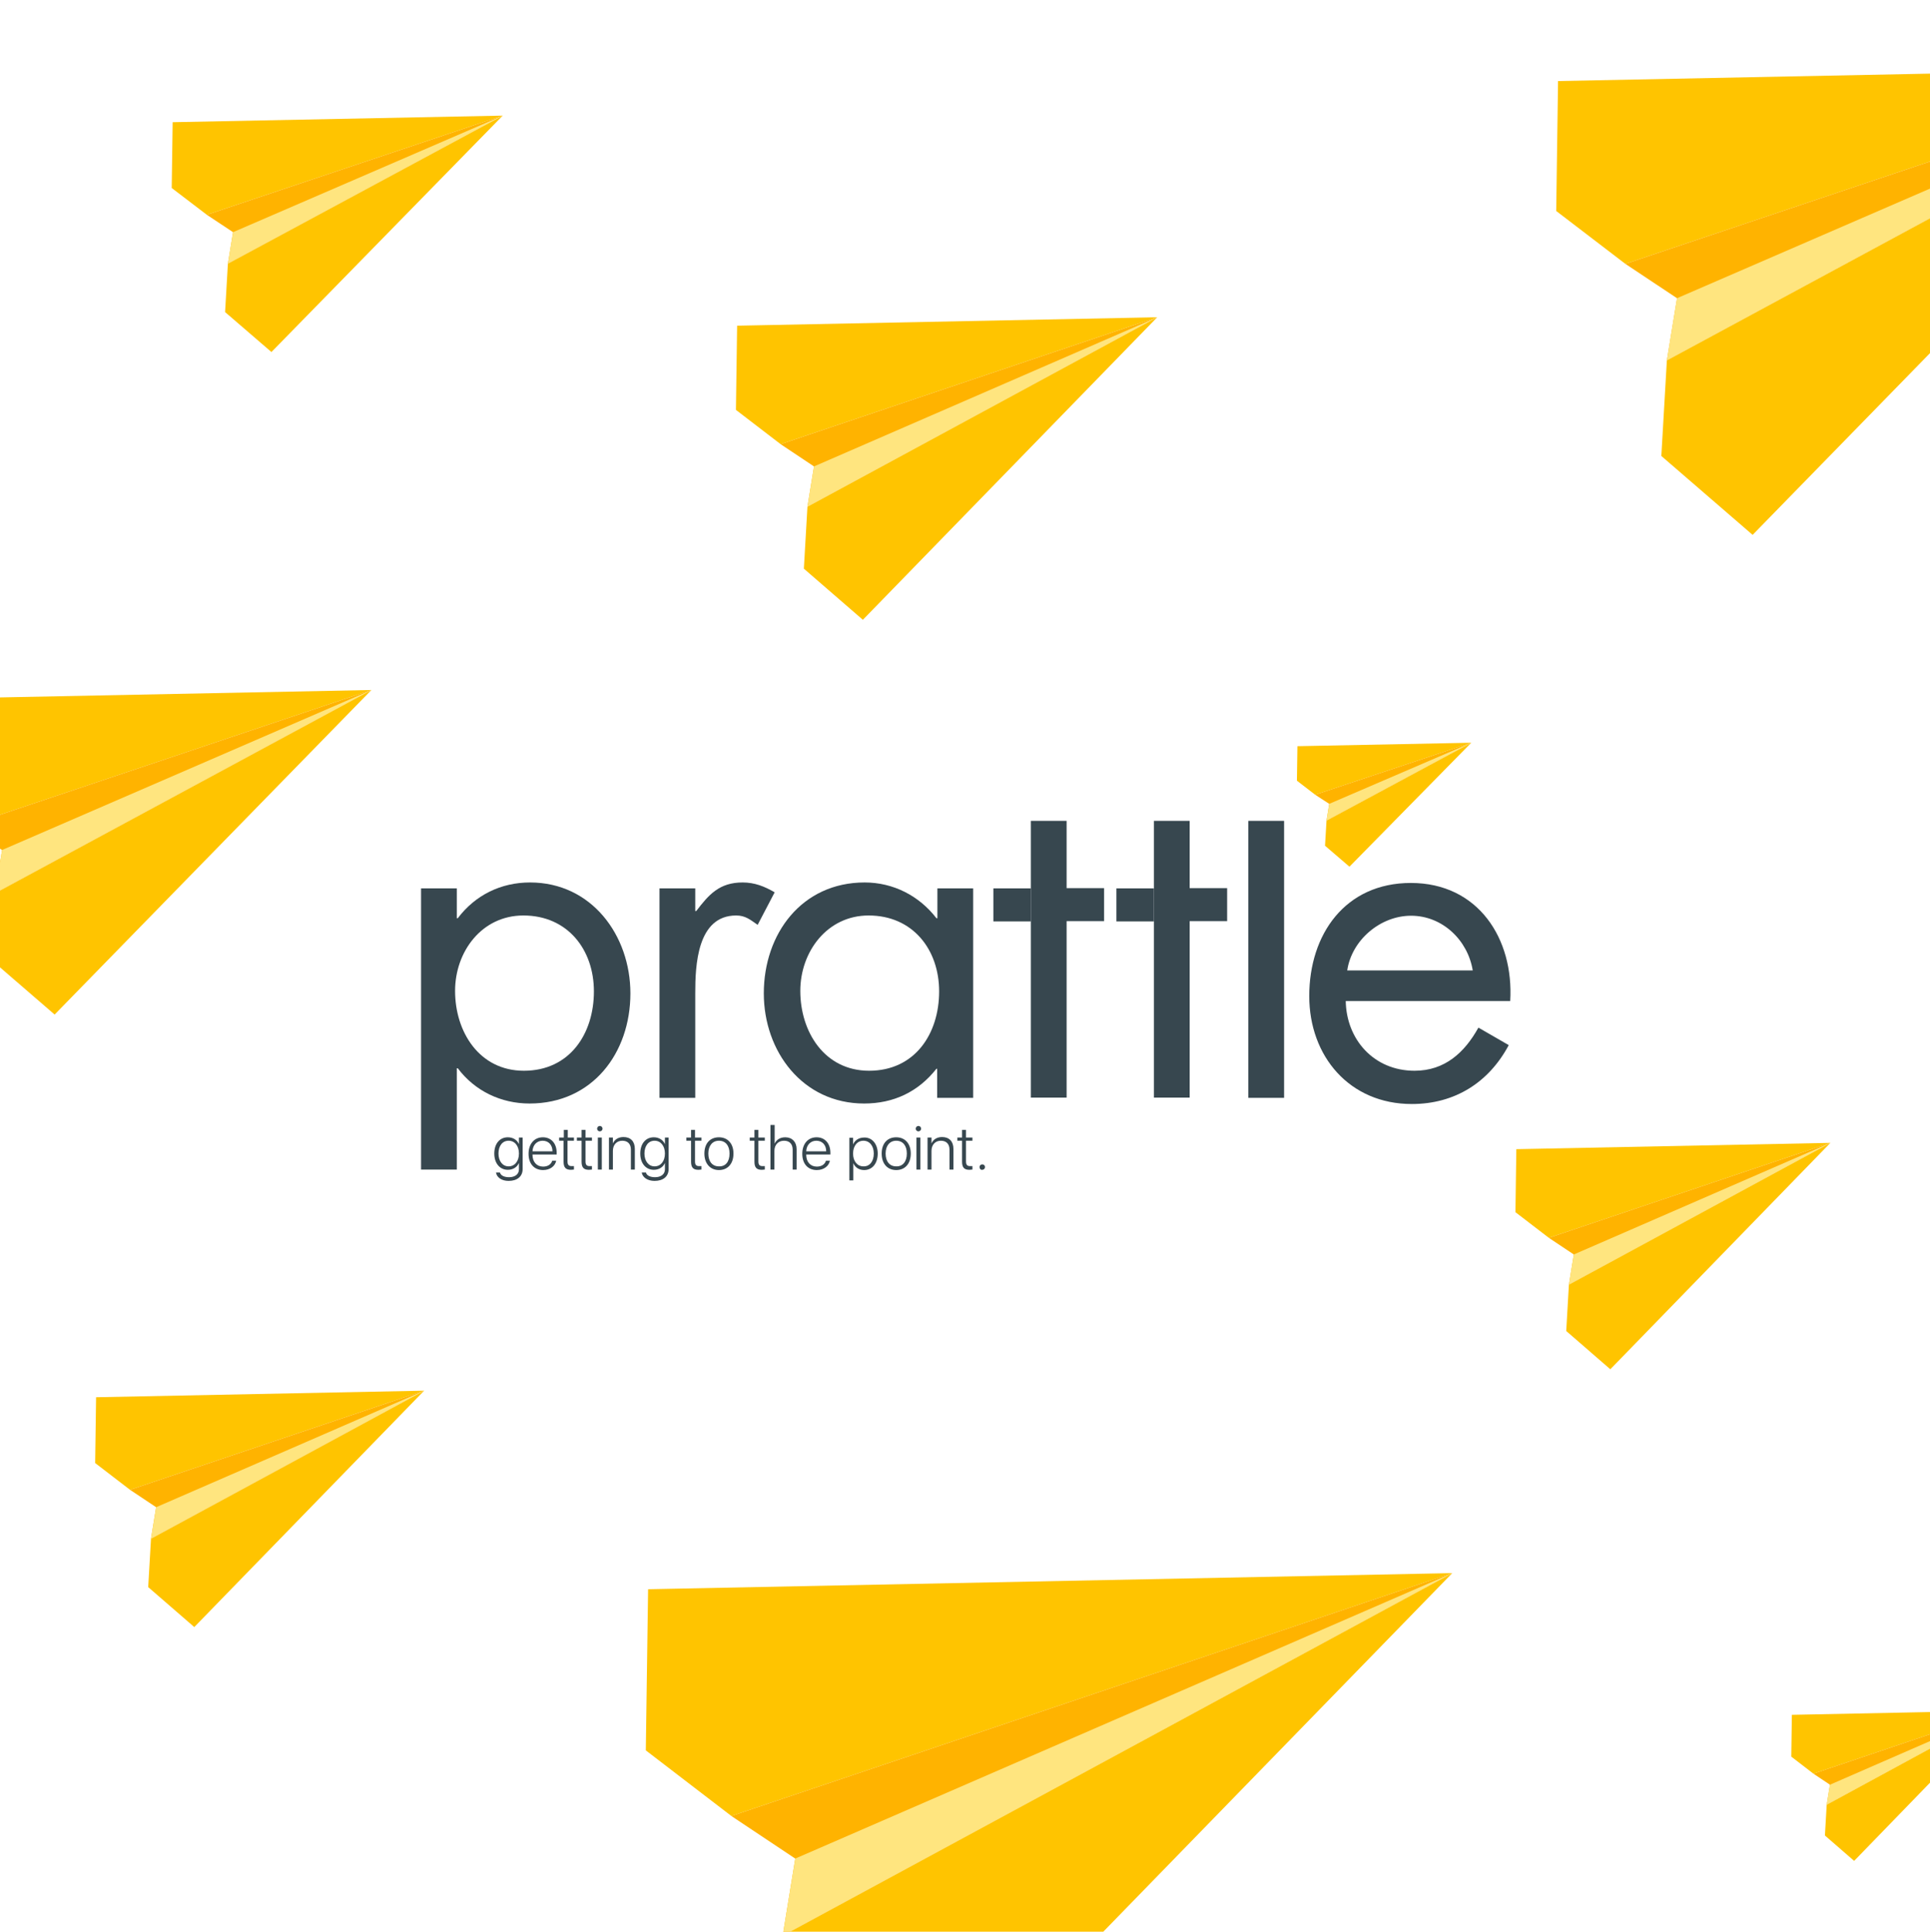 <?xml version="1.0" encoding="UTF-8" standalone="no"?>
<svg width="958px" height="959px" viewBox="0 0 958 959" version="1.1" xmlns="http://www.w3.org/2000/svg" xmlns:xlink="http://www.w3.org/1999/xlink">
    <!-- Generator: Sketch 41 (35326) - http://www.bohemiancoding.com/sketch -->
    <title>Option #1 Copy 11</title>
    <desc>Created with Sketch.</desc>
    <defs></defs>
    <g id="Page-1" stroke="none" stroke-width="1" fill="none" fill-rule="evenodd">
        <g id="Option-#1-Copy-11">
            <g id="prattle_logo_mark-copy-3" transform="translate(772, 33)">
                <g id="Layer_1">
                    <polygon id="Shape" fill="#FFC400" points="1.373 7.24 0.458 71.743 34.789 98.005 324.085 0.79"></polygon>
                    <polygon id="Shape" fill="#FFC400" points="97.958 232.539 52.641 193.377 55.387 145.921 324.085 0.79"></polygon>
                    <polygon id="Shape" fill="#FFB300" points="34.789 98.005 60.423 115.052 55.387 145.921 324.085 0.79"></polygon>
                    <polygon id="Shape" fill="#FFE57F" points="60.423 115.052 324.085 0.79 55.387 145.921"></polygon>
                </g>
            </g>
            <g id="prattle_logo_mark-copy-6" transform="translate(889, 849)">
                <g id="Layer_1">
                    <polygon id="Shape" fill="#FFC400" points="0.439 2.331 0.146 23.093 11.132 31.547 103.707 0.254"></polygon>
                    <polygon id="Shape" fill="#FFC400" points="31.346 74.852 16.845 62.246 17.724 46.97 103.707 0.254"></polygon>
                    <polygon id="Shape" fill="#FFB300" points="11.132 31.547 19.335 37.034 17.724 46.97 103.707 0.254"></polygon>
                    <polygon id="Shape" fill="#FFE57F" points="19.335 37.034 103.707 0.254 17.724 46.97"></polygon>
                </g>
            </g>
            <g id="prattle_logo_mark" transform="translate(85, 57)">
                <g id="Layer_1">
                    <polygon id="Shape" fill="#FFC400" points="0.697 3.667 0.232 36.333 17.662 49.633 164.535 0.4"></polygon>
                    <polygon id="Shape" fill="#FFC400" points="49.732 117.767 26.725 97.933 28.12 73.9 164.535 0.4"></polygon>
                    <polygon id="Shape" fill="#FFB300" points="17.662 49.633 30.676 58.267 28.12 73.9 164.535 0.4"></polygon>
                    <polygon id="Shape" fill="#FFE57F" points="30.676 58.267 164.535 0.4 28.12 73.9"></polygon>
                </g>
            </g>
            <g id="prattle_logo_mark-copy-7" transform="translate(365, 157)">
                <g id="Layer_1">
                    <polygon id="Shape" fill="#FFC400" points="0.887 4.692 0.296 46.494 22.479 63.514 209.408 0.512"></polygon>
                    <polygon id="Shape" fill="#FFC400" points="63.296 150.701 34.014 125.321 35.789 94.567 209.408 0.512"></polygon>
                    <polygon id="Shape" fill="#FFB300" points="22.479 63.514 39.042 74.562 35.789 94.567 209.408 0.512"></polygon>
                    <polygon id="Shape" fill="#FFE57F" points="39.042 74.562 209.408 0.512 35.789 94.567"></polygon>
                </g>
            </g>
            <g id="prattle_logo_mark-copy-8" transform="translate(752, 567)">
                <g id="Layer_1">
                    <polygon id="Shape" fill="#FFC400" points="0.663 3.511 0.221 34.794 16.806 47.53 156.558 0.383"></polygon>
                    <polygon id="Shape" fill="#FFC400" points="47.321 112.777 25.43 93.784 26.756 70.769 156.558 0.383"></polygon>
                    <polygon id="Shape" fill="#FFB300" points="16.806 47.53 29.189 55.798 26.756 70.769 156.558 0.383"></polygon>
                    <polygon id="Shape" fill="#FFE57F" points="29.189 55.798 156.558 0.383 26.756 70.769"></polygon>
                </g>
            </g>
            <g id="prattle_logo_mark-copy-2" transform="translate(-41, 342)">
                <g id="Layer_1">
                    <polygon id="Shape" fill="#FFC400" points="0.955 5.034 0.318 49.881 24.192 68.141 225.363 0.549"></polygon>
                    <polygon id="Shape" fill="#FFC400" points="68.118 161.68 36.606 134.451 38.515 101.456 225.363 0.549"></polygon>
                    <polygon id="Shape" fill="#FFB300" points="24.192 68.141 42.017 79.993 38.515 101.456 225.363 0.549"></polygon>
                    <polygon id="Shape" fill="#FFE57F" points="42.017 79.993 225.363 0.549 38.515 101.456"></polygon>
                </g>
            </g>
            <g id="prattle_logo_mark-copy-4" transform="translate(320, 780)">
                <g id="Layer_1">
                    <polygon id="Shape" fill="#FFC400" points="1.699 8.98 0.566 88.986 43.031 121.56 400.868 0.98"></polygon>
                    <polygon id="Shape" fill="#FFC400" points="121.166 288.429 65.113 239.854 68.51 180.992 400.868 0.98"></polygon>
                    <polygon id="Shape" fill="#FFB300" points="43.031 121.56 74.738 142.704 68.51 180.992 400.868 0.98"></polygon>
                    <polygon id="Shape" fill="#FFE57F" points="74.738 142.704 400.868 0.98 68.51 180.992"></polygon>
                </g>
            </g>
            <g id="prattle_logo_mark-copy-5" transform="translate(47, 690)">
                <g id="Layer_1">
                    <polygon id="Shape" fill="#FFC400" points="0.693 3.667 0.231 36.333 17.555 49.633 163.538 0.4"></polygon>
                    <polygon id="Shape" fill="#FFC400" points="49.431 117.767 26.563 97.933 27.949 73.9 163.538 0.4"></polygon>
                    <polygon id="Shape" fill="#FFB300" points="17.555 49.633 30.49 58.267 27.949 73.9 163.538 0.4"></polygon>
                    <polygon id="Shape" fill="#FFE57F" points="30.49 58.267 163.538 0.4 27.949 73.9"></polygon>
                </g>
            </g>
            <g id="prattle_logo" transform="translate(209, 368)">
                <g id="Layer_1">
                    <g id="Group">
                        <path d="M17.748,87.845 L18.237,87.845 C26.928,76.344 39.657,70.104 54.1,70.104 C84.7,70.104 103.916,96.409 103.916,125.16 C103.916,154.768 85.067,179.849 53.855,179.849 C39.657,179.849 26.683,173.609 18.237,162.354 L17.748,162.354 L17.748,212.638 L0,212.638 L0,73.041 L17.748,73.041 L17.748,87.845 L17.748,87.845 Z M16.891,123.937 C16.891,144.246 28.886,163.577 51.04,163.577 C73.806,163.577 85.801,145.225 85.801,124.182 C85.801,103.383 72.705,86.499 50.795,86.499 C30.11,86.499 16.891,104.484 16.891,123.937 L16.891,123.937 Z" id="Shape" fill="#37474F"></path>
                        <path d="M136.107,84.297 L136.596,84.297 C142.839,76.099 148.102,70.104 159.607,70.104 C165.605,70.104 170.501,72.062 175.519,74.998 L167.074,91.148 C163.524,88.701 161.076,86.499 156.425,86.499 C136.964,86.499 136.107,111.458 136.107,125.038 L136.107,177.035 L118.359,177.035 L118.359,73.041 L136.107,73.041 L136.107,84.297 L136.107,84.297 Z" id="Shape" fill="#37474F"></path>
                        <path d="M273.927,177.035 L256.179,177.035 L256.179,162.598 L255.812,162.598 C246.755,174.099 234.515,179.849 219.95,179.849 C189.35,179.849 170.133,153.912 170.133,125.16 C170.133,95.553 188.983,70.104 220.194,70.104 C234.393,70.104 247.244,76.711 255.812,87.845 L256.302,87.845 L256.302,73.041 L274.05,73.041 L274.05,177.035 L273.927,177.035 Z M188.248,123.937 C188.248,144.246 200.243,163.577 222.398,163.577 C245.164,163.577 257.159,145.225 257.159,124.182 C257.159,103.383 244.062,86.499 222.153,86.499 C201.59,86.499 188.248,104.484 188.248,123.937 L188.248,123.937 Z" id="Shape" fill="#37474F"></path>
                        <polyline id="Shape" fill="#37474F" points="302.691 73.041 302.691 39.518 320.438 39.518 320.438 72.918 339.043 72.918 339.043 89.313 320.438 89.313 320.438 176.913 302.691 176.913 302.691 89.313"></polyline>
                        <polyline id="Shape" fill="#37474F" points="302.691 89.435 284.086 89.435 284.086 73.041 302.691 73.041"></polyline>
                        <polyline id="Shape" fill="#37474F" points="363.767 73.041 363.767 39.518 381.515 39.518 381.515 72.918 400.12 72.918 400.12 89.313 381.515 89.313 381.515 176.913 363.767 176.913 363.767 89.313"></polyline>
                        <polyline id="Shape" fill="#37474F" points="363.767 89.435 345.163 89.435 345.163 73.041 363.767 73.041"></polyline>
                        <polygon id="Shape" fill="#37474F" points="428.394 177.035 410.646 177.035 410.646 39.518 428.394 39.518"></polygon>
                        <path d="M458.993,128.831 C459.238,148.039 472.947,163.577 493.142,163.577 C508.197,163.577 517.989,154.523 524.843,142.166 L539.898,150.853 C529.984,169.45 513.093,180.094 491.796,180.094 C460.829,180.094 440.878,156.359 440.878,126.506 C440.878,95.797 458.748,70.349 491.306,70.349 C524.721,70.349 542.469,97.999 540.633,128.953 L458.993,128.953 L458.993,128.831 Z M522.028,113.782 C519.58,98.734 506.973,86.621 491.429,86.621 C476.129,86.621 461.931,98.734 459.728,113.782 L522.028,113.782 L522.028,113.782 Z" id="Shape" fill="#37474F"></path>
                        <g transform="translate(35.495, 189.637)" id="Shape" fill="#37474F">
                            <path d="M1.714,24.469 L3.672,24.469 C4.039,25.937 5.753,26.794 8.201,26.794 C11.138,26.794 13.097,25.326 13.097,22.879 L13.097,19.698 L13.097,19.698 C12.24,21.778 10.159,23.123 7.589,23.123 C3.55,23.123 0.857,19.82 0.857,15.049 C0.857,10.155 3.55,6.974 7.589,6.974 C10.159,6.974 12.24,8.32 13.097,10.399 L13.097,10.399 L13.097,7.096 L14.933,7.096 L14.933,22.756 C14.933,26.427 12.24,28.629 7.956,28.629 C4.529,28.629 2.081,26.916 1.714,24.469 L1.714,24.469 Z M13.097,15.049 C13.097,11.256 11.016,8.687 7.956,8.687 C4.896,8.687 2.938,11.256 2.938,15.049 C2.938,18.841 5.018,21.411 7.956,21.411 C11.016,21.411 13.097,18.841 13.097,15.049 L13.097,15.049 Z"></path>
                            <path d="M31.579,18.597 C31.089,21.288 28.519,23.246 25.092,23.246 C20.685,23.246 17.87,20.187 17.87,15.171 C17.87,10.277 20.685,6.974 24.969,6.974 C29.131,6.974 31.824,10.032 31.824,14.682 L31.824,15.538 L19.829,15.538 L19.829,15.66 C19.829,19.208 21.909,21.533 25.092,21.533 C27.54,21.533 29.131,20.309 29.62,18.597 L31.579,18.597 L31.579,18.597 Z M19.829,13.947 L29.743,13.947 C29.743,10.766 27.784,8.687 24.847,8.687 C22.032,8.687 19.951,10.766 19.829,13.947 L19.829,13.947 Z"></path>
                            <path d="M37.331,3.303 L37.331,7.096 L40.391,7.096 L40.391,8.687 L37.209,8.687 L37.209,18.964 C37.209,20.677 37.821,21.288 39.29,21.288 L40.391,21.288 L40.391,23.001 C40.147,23.001 39.29,23.123 38.923,23.123 C36.352,23.123 35.251,22.022 35.251,19.086 L35.251,8.687 L33.048,8.687 L33.048,7.096 L35.373,7.096 L35.373,3.303 L37.331,3.303 L37.331,3.303 Z"></path>
                            <path d="M46.144,3.303 L46.144,7.096 L49.326,7.096 L49.326,8.687 L46.144,8.687 L46.144,18.964 C46.144,20.677 46.756,21.288 48.225,21.288 L49.326,21.288 L49.326,23.001 C49.082,23.001 48.225,23.123 47.858,23.123 C45.287,23.123 44.186,22.022 44.186,19.086 L44.186,8.687 L41.86,8.687 L41.86,7.096 L44.186,7.096 L44.186,3.303 L46.144,3.303 L46.144,3.303 Z"></path>
                            <path d="M51.897,2.692 C51.897,1.958 52.509,1.346 53.243,1.346 C53.978,1.346 54.59,1.958 54.59,2.692 C54.59,3.426 53.978,4.037 53.243,4.037 C52.509,4.037 51.897,3.426 51.897,2.692 L51.897,2.692 Z M52.264,7.096 L54.222,7.096 L54.222,23.001 L52.264,23.001 L52.264,7.096 L52.264,7.096 Z"></path>
                            <path d="M57.894,7.096 L59.73,7.096 L59.73,10.032 L59.73,10.032 C60.587,8.075 62.423,6.851 64.993,6.851 C68.543,6.851 70.624,9.054 70.624,12.724 L70.624,23.001 L68.665,23.001 L68.665,13.091 C68.665,10.277 67.074,8.687 64.381,8.687 C61.566,8.687 59.73,10.766 59.73,13.703 L59.73,23.001 L57.772,23.001 L57.772,7.096 L57.894,7.096 Z"></path>
                            <path d="M74.051,24.469 L76.132,24.469 C76.499,25.937 78.212,26.794 80.66,26.794 C83.598,26.794 85.556,25.326 85.556,22.879 L85.556,19.698 L85.556,19.698 C84.7,21.778 82.619,23.123 80.048,23.123 C76.009,23.123 73.317,19.82 73.317,15.049 C73.317,10.155 76.009,6.974 80.048,6.974 C82.619,6.974 84.7,8.32 85.556,10.399 L85.556,10.399 L85.556,7.096 L87.392,7.096 L87.392,22.756 C87.392,26.427 84.7,28.629 80.416,28.629 C76.988,28.629 74.418,26.916 74.051,24.469 L74.051,24.469 Z M85.556,15.049 C85.556,11.256 83.476,8.687 80.416,8.687 C77.356,8.687 75.397,11.256 75.397,15.049 C75.397,18.841 77.478,21.411 80.416,21.411 C83.476,21.411 85.556,18.841 85.556,15.049 L85.556,15.049 Z"></path>
                            <path d="M100.489,3.303 L100.489,7.096 L103.671,7.096 L103.671,8.687 L100.489,8.687 L100.489,18.964 C100.489,20.677 101.101,21.288 102.57,21.288 L103.671,21.288 L103.671,23.001 C103.426,23.001 102.57,23.123 102.202,23.123 C99.632,23.123 98.531,22.022 98.531,19.086 L98.531,8.687 L96.205,8.687 L96.205,7.096 L98.531,7.096 L98.531,3.303 L100.489,3.303 L100.489,3.303 Z"></path>
                            <path d="M105.14,15.049 C105.14,10.032 107.955,6.974 112.362,6.974 C116.768,6.974 119.583,10.155 119.583,15.049 C119.583,20.065 116.768,23.246 112.362,23.246 C108.078,23.246 105.14,20.065 105.14,15.049 L105.14,15.049 Z M117.625,15.049 C117.625,11.134 115.666,8.687 112.362,8.687 C109.179,8.687 107.098,11.134 107.098,15.049 C107.098,18.964 109.057,21.411 112.362,21.411 C115.666,21.533 117.625,19.086 117.625,15.049 L117.625,15.049 Z"></path>
                            <path d="M131.945,3.303 L131.945,7.096 L135.128,7.096 L135.128,8.687 L131.945,8.687 L131.945,18.964 C131.945,20.677 132.557,21.288 134.026,21.288 L135.128,21.288 L135.128,23.001 C134.883,23.001 134.026,23.123 133.659,23.123 C131.088,23.123 129.987,22.022 129.987,19.086 L129.987,8.687 L127.661,8.687 L127.661,7.096 L129.987,7.096 L129.987,3.303 L131.945,3.303 L131.945,3.303 Z"></path>
                            <path d="M138.065,0.856 L140.024,0.856 L140.024,10.155 L140.024,10.155 C140.88,8.197 142.716,6.974 145.287,6.974 C148.714,6.974 150.917,9.298 150.917,12.846 L150.917,23.001 L148.959,23.001 L148.959,13.091 C148.959,10.277 147.367,8.687 144.675,8.687 C141.737,8.687 139.901,10.766 139.901,13.703 L139.901,23.001 L137.943,23.001 L137.943,0.856 L138.065,0.856 Z"></path>
                            <path d="M167.441,18.597 C166.951,21.288 164.381,23.246 160.954,23.246 C156.547,23.246 153.732,20.187 153.732,15.171 C153.732,10.277 156.547,6.974 160.831,6.974 C164.993,6.974 167.686,10.032 167.686,14.682 L167.686,15.538 L155.69,15.538 L155.69,15.66 C155.69,19.208 157.771,21.533 160.954,21.533 C163.402,21.533 164.993,20.309 165.482,18.597 L167.441,18.597 L167.441,18.597 Z M155.69,13.947 L165.605,13.947 C165.605,10.766 163.646,8.687 160.709,8.687 C157.894,8.687 155.813,10.766 155.69,13.947 L155.69,13.947 Z"></path>
                            <path d="M191.186,15.049 C191.186,19.942 188.493,23.246 184.454,23.246 C181.884,23.246 179.925,21.9 179.069,19.82 L179.069,19.82 L179.069,28.384 L177.11,28.384 L177.11,7.218 L178.946,7.218 L178.946,10.522 L178.946,10.522 C179.803,8.442 181.884,7.096 184.454,7.096 C188.371,6.974 191.186,10.277 191.186,15.049 L191.186,15.049 Z M189.228,15.049 C189.228,11.256 187.147,8.687 184.087,8.687 C181.027,8.687 178.946,11.256 178.946,15.049 C178.946,18.841 181.027,21.411 184.087,21.411 C187.147,21.533 189.228,18.964 189.228,15.049 L189.228,15.049 Z"></path>
                            <path d="M193.144,15.049 C193.144,10.032 195.96,6.974 200.366,6.974 C204.772,6.974 207.587,10.155 207.587,15.049 C207.587,20.065 204.772,23.246 200.366,23.246 C195.96,23.246 193.144,20.065 193.144,15.049 L193.144,15.049 Z M205.629,15.049 C205.629,11.134 203.671,8.687 200.366,8.687 C197.183,8.687 195.103,11.134 195.103,15.049 C195.103,18.964 197.061,21.411 200.366,21.411 C203.548,21.533 205.629,19.086 205.629,15.049 L205.629,15.049 Z"></path>
                            <path d="M210.035,2.692 C210.035,1.958 210.647,1.346 211.382,1.346 C212.116,1.346 212.728,1.958 212.728,2.692 C212.728,3.426 212.116,4.037 211.382,4.037 C210.647,4.037 210.035,3.426 210.035,2.692 L210.035,2.692 Z M210.402,7.096 L212.361,7.096 L212.361,23.001 L210.402,23.001 L210.402,7.096 L210.402,7.096 Z"></path>
                            <path d="M216.033,7.096 L217.869,7.096 L217.869,10.032 L217.869,10.032 C218.726,8.075 220.562,6.851 223.132,6.851 C226.681,6.851 228.762,9.054 228.762,12.724 L228.762,23.001 L226.804,23.001 L226.804,13.091 C226.804,10.277 225.213,8.687 222.52,8.687 C219.705,8.687 217.869,10.766 217.869,13.703 L217.869,23.001 L215.91,23.001 L215.91,7.096 L216.033,7.096 Z"></path>
                            <path d="M235.005,3.303 L235.005,7.096 L238.187,7.096 L238.187,8.687 L235.005,8.687 L235.005,18.964 C235.005,20.677 235.617,21.288 237.085,21.288 L238.187,21.288 L238.187,23.001 C237.942,23.001 237.085,23.123 236.718,23.123 C234.148,23.123 233.046,22.022 233.046,19.086 L233.046,8.687 L230.721,8.687 L230.721,7.096 L233.046,7.096 L233.046,3.303 L235.005,3.303 L235.005,3.303 Z"></path>
                            <path d="M241.736,21.778 C241.736,20.921 242.348,20.432 243.083,20.432 C243.94,20.432 244.429,21.044 244.429,21.778 C244.429,22.512 243.817,23.123 243.083,23.123 C242.348,23.246 241.736,22.634 241.736,21.778 L241.736,21.778 Z"></path>
                        </g>
                        <polygon id="Shape" fill="#FFC400" points="435.003 2.447 434.758 19.575 443.816 26.549 521.294 0.734"></polygon>
                        <polygon id="Shape" fill="#FFC400" points="460.829 62.274 448.712 51.875 449.446 39.396 521.294 0.734"></polygon>
                        <polygon id="Shape" fill="#FFB300" points="443.816 26.549 450.793 31.076 449.446 39.396 521.294 0.734"></polygon>
                        <polygon id="Shape" fill="#FFE57F" points="450.793 31.076 521.294 0.734 449.446 39.396"></polygon>
                    </g>
                </g>
            </g>
        </g>
    </g>
</svg>
